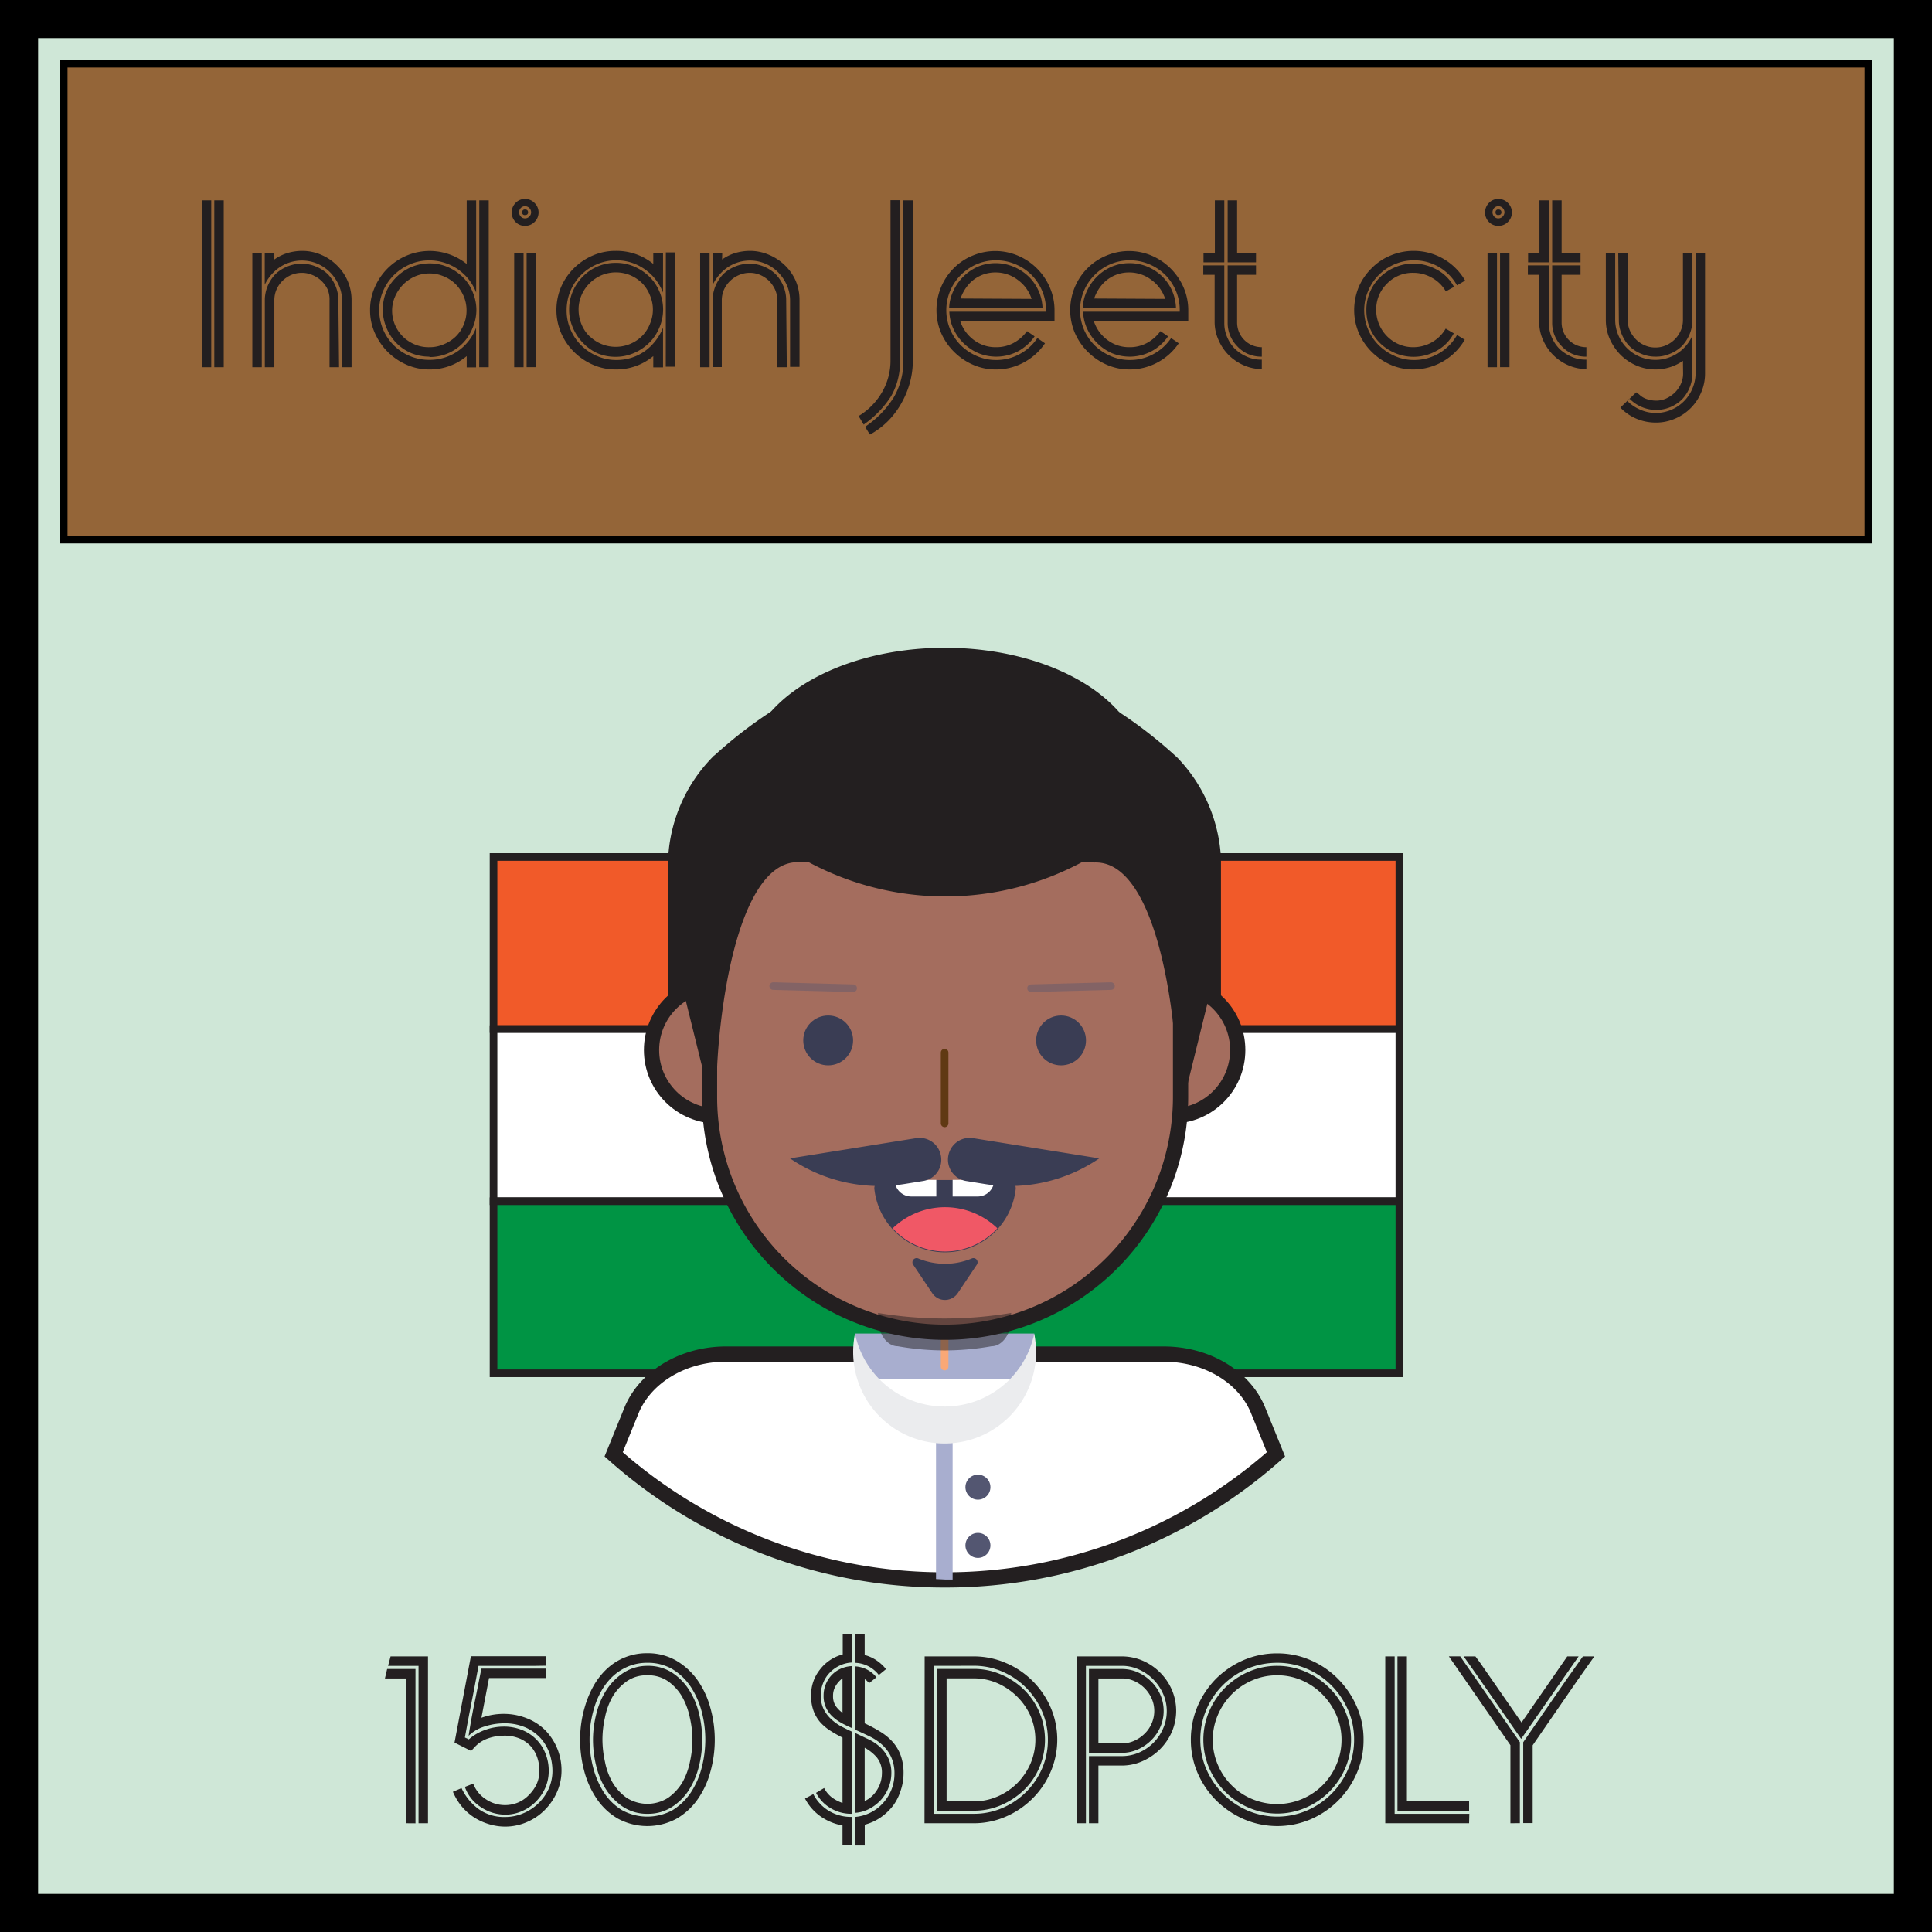 <svg xmlns="http://www.w3.org/2000/svg" viewBox="0 0 253.51 253.51"><rect x="0" y="0" width="253.51" height="253.51" fill="#333333" stroke="none"/><defs><style>.cls-1{fill:#cfe7d7;stroke-width:5px;}.cls-1,.cls-3{stroke:#000;}.cls-2{fill:#946538;}.cls-11,.cls-12,.cls-17,.cls-3{fill:none;}.cls-4{fill:#f15a29;}.cls-4,.cls-5,.cls-6,.cls-7,.cls-8,.cls-9{stroke:#231f20;stroke-miterlimit:10;}.cls-13,.cls-5,.cls-9{fill:#fff;}.cls-6{fill:#009444;}.cls-19,.cls-20,.cls-7{fill:#231f20;}.cls-7,.cls-8,.cls-9{stroke-width:2px;}.cls-8{fill:#a46d5e;}.cls-10{fill:#a8aecf;}.cls-11{stroke:#f9a876;}.cls-11,.cls-12,.cls-17{stroke-linecap:round;}.cls-11,.cls-17{stroke-miterlimit:62.5;}.cls-12{stroke:#535671;stroke-linejoin:round;opacity:0.4;}.cls-12,.cls-14,.cls-19{isolation:isolate;}.cls-14,.cls-15{fill:#3a3d54;}.cls-14{opacity:0.1;}.cls-16{fill:#f05866;}.cls-17{stroke:#603913;}.cls-18{fill:#535671;}.cls-19{opacity:0.5;}</style></defs><g id="Layer_2" data-name="Layer 2"><g id="Layer_1-2" data-name="Layer 1"><rect class="cls-1" x="2.5" y="2.5" width="248.51" height="248.51"/><rect class="cls-2" x="8.36" y="8.36" width="236.8" height="62.45"/><rect class="cls-3" x="8.36" y="8.36" width="236.8" height="62.45"/><rect class="cls-4" x="64.76" y="112.45" width="118.86" height="22.58"/><rect class="cls-5" x="64.76" y="135.04" width="118.86" height="22.58"/><rect class="cls-6" x="64.76" y="157.62" width="118.86" height="22.58"/><path class="cls-7" d="M153.79,100.13c-8.52-7.84-17.46-11.76-25.88-12.67h-.26l-1-.09h-5.37l-1,.09H120c-8.42.91-17.36,4.83-25.87,12.67a19.48,19.48,0,0,0-5.46,12.51v23.63c0,19.46,70.54,19.46,70.54,0V112.64A19.55,19.55,0,0,0,153.79,100.13Z"/><circle class="cls-8" cx="153.76" cy="137.78" r="8.65"/><path class="cls-9" d="M124,207.31a65.16,65.16,0,0,0,43.43-16.48l-2.4-5.9c-1.86-4.37-6.78-7.25-12.32-7.25H95.24c-5.53,0-10.45,2.91-12.32,7.25l-2.4,5.9A65.16,65.16,0,0,0,124,207.31Z"/><polygon class="cls-10" points="134.86 180.96 113.04 180.96 112.19 174.98 135.72 174.98 134.86 180.96"/><line class="cls-11" x1="123.95" y1="164.31" x2="123.95" y2="179.32"/><path class="cls-10" d="M124,207.26H125v-19.7a1.09,1.09,0,0,0-2.18,0V207.2Z"/><circle class="cls-8" cx="94.14" cy="137.78" r="8.65"/><path class="cls-8" d="M124,174.81a30.88,30.88,0,0,1-30.9-30.88V130.14a30.91,30.91,0,0,1,61.81,0h0v13.77A30.89,30.89,0,0,1,124,174.81Z"/><line class="cls-12" x1="135.29" y1="129.67" x2="145.78" y2="129.39"/><line class="cls-12" x1="111.95" y1="129.67" x2="101.46" y2="129.39"/><path class="cls-13" d="M124,184.56A12,12,0,0,1,112.19,175a12.16,12.16,0,0,0-.24,2.41,12,12,0,0,0,24,0,13.86,13.86,0,0,0-.24-2.41A12,12,0,0,1,124,184.56Z"/><path class="cls-14" d="M124,184.56A12,12,0,0,1,112.19,175a12.16,12.16,0,0,0-.24,2.41,12,12,0,0,0,24,0,13.86,13.86,0,0,0-.24-2.41A12,12,0,0,1,124,184.56Z"/><path class="cls-15" d="M132.19,154.82a1.09,1.09,0,0,1,1.09,1.09V156a9.33,9.33,0,0,1-18.55,0,1.09,1.09,0,0,1,1-1.16h16.44Z"/><path class="cls-16" d="M124,164.22a9.31,9.31,0,0,0,6.87-3.05,9.9,9.9,0,0,0-13.73,0A9.29,9.29,0,0,0,124,164.22Z"/><path class="cls-15" d="M124,165.83a9.12,9.12,0,0,1-3.53-.71.55.55,0,0,0-.65.82l2.49,3.72a2,2,0,0,0,2.81.57,1.94,1.94,0,0,0,.57-.57l2.49-3.72a.55.55,0,0,0-.14-.76.56.56,0,0,0-.5-.06A9.13,9.13,0,0,1,124,165.83Z"/><path class="cls-13" d="M117.4,154.82h5.46V157h-3.27a2.18,2.18,0,0,1-2.19-2.18Z"/><path class="cls-13" d="M125,154.82h5.46a2.18,2.18,0,0,1-2.18,2.18H125v-2.18Z"/><path class="cls-15" d="M123.47,151.69h0a2.82,2.82,0,0,1-2.3,3.27h0l-2.55.41A20.8,20.8,0,0,1,103.66,152l16.58-2.66A2.84,2.84,0,0,1,123.47,151.69Z"/><path class="cls-15" d="M124.43,151.69h0a2.84,2.84,0,0,0,2.3,3.27h0l2.54.41A20.8,20.8,0,0,0,144.24,152l-16.58-2.66A2.84,2.84,0,0,0,124.43,151.69Z"/><circle class="cls-15" cx="139.23" cy="136.52" r="3.27"/><circle class="cls-15" cx="108.67" cy="136.52" r="3.27"/><line class="cls-17" x1="123.95" y1="138.12" x2="123.95" y2="147.4"/><circle class="cls-18" cx="128.32" cy="195.14" r="1.64"/><circle class="cls-18" cx="128.32" cy="202.78" r="1.64"/><path class="cls-7" d="M154.77,111.17a13.73,13.73,0,0,0-5.31-8.73l-.41-.44v-.71C149.05,92.86,137.81,86,124,86s-25.1,6.84-25.1,15.33a8,8,0,0,0,.07,1.09h0a13.71,13.71,0,0,0-5.31,8.73l-3,18.72,2.45,9.9s1.09-27.68,11.61-27.64a10.91,10.91,0,0,0,1.51-.07,37,37,0,0,0,35.62,0,13.74,13.74,0,0,0,1.92.11c10.57,0,11.63,27.64,11.63,27.64l2.44-9.9Z"/><path class="cls-19" d="M130.11,176.65a34.87,34.87,0,0,1-12.31,0c-1.42,0-2.58-1.65-2.58-3.61v-.76a52.74,52.74,0,0,0,17.46,0v.82C132.68,175,131.52,176.65,130.11,176.65Z"/><path class="cls-20" d="M26.48,48.19V26.29h1.24v21.9Zm2.88-21.9v21.9H28.12V26.29h1.24Z"/><path class="cls-20" d="M34.35,48.19H33.11v-15h1.24v15ZM36,34.05a5.93,5.93,0,0,1,1.73-.85,6.84,6.84,0,0,1,1.91-.28,6.25,6.25,0,0,1,2.5.51,6.55,6.55,0,0,1,2.07,1.39,6.32,6.32,0,0,1,1.92,4.59v8.78H44.88V39.43a4.89,4.89,0,0,0-.42-2,5.71,5.71,0,0,0-1.13-1.68,5.34,5.34,0,0,0-1.66-1.14,5.24,5.24,0,0,0-5,.48,5.86,5.86,0,0,0-1.93,2.27V33.18H36Zm8.49,14.14H43.24V39.41A3.46,3.46,0,0,0,43,38,3.79,3.79,0,0,0,41,36.09a3.46,3.46,0,0,0-1.39-.29,3.53,3.53,0,0,0-1.42.29A3.69,3.69,0,0,0,36.28,38,3.46,3.46,0,0,0,36,39.41v8.78H34.75V39.41a4.81,4.81,0,0,1,.38-1.9,5.24,5.24,0,0,1,1-1.53,5,5,0,0,1,1.55-1,4.9,4.9,0,0,1,1.91-.38,4.82,4.82,0,0,1,1.88.38,5,5,0,0,1,1.55,1,5.24,5.24,0,0,1,1,1.53,4.81,4.81,0,0,1,.38,1.9Z"/><path class="cls-20" d="M61.24,46.73a7.52,7.52,0,0,1-4.89,1.75,7.39,7.39,0,0,1-3-.62,8.14,8.14,0,0,1-2.48-1.69,8.27,8.27,0,0,1-1.69-2.48,7.28,7.28,0,0,1-.62-3,7.2,7.2,0,0,1,.62-3,7.92,7.92,0,0,1,4.15-4.14,7.78,7.78,0,0,1,7.91,1.09l0-8.34h1.24v12.1a6.15,6.15,0,0,0-.93-1.68,6.84,6.84,0,0,0-1.43-1.36,6.49,6.49,0,0,0-1.79-.88,6.37,6.37,0,0,0-2-.31,6.29,6.29,0,0,0-2.57.53,7,7,0,0,0-2.09,1.41,6.74,6.74,0,0,0-1.4,2.08,6.24,6.24,0,0,0-.51,2.52,6.51,6.51,0,0,0,4,6,6.52,6.52,0,0,0,2.55.51A6.48,6.48,0,0,0,62.47,43v5.21H61.24Zm-4.89.07a6.22,6.22,0,0,1-2.4-.47A6,6,0,0,1,52,45a6.14,6.14,0,0,1-1.29-2,6,6,0,0,1-.48-2.39,6.23,6.23,0,0,1,.46-2.35A6.09,6.09,0,0,1,52,36.38a6.36,6.36,0,0,1,1.95-1.33,6.22,6.22,0,0,1,2.44-.49,6,6,0,0,1,2.39.49,6.75,6.75,0,0,1,1.95,1.31,5.83,5.83,0,0,1,1.31,2,6,6,0,0,1,.47,2.37A6,6,0,0,1,62,43.07a6,6,0,0,1-1.31,2,6.06,6.06,0,0,1-4.34,1.78Zm0-1.24a4.57,4.57,0,0,0,1.87-.38,5,5,0,0,0,1.56-1,4.58,4.58,0,0,0,1.05-1.54,4.78,4.78,0,0,0,.39-1.92,4.7,4.7,0,0,0-.4-1.91,5.27,5.27,0,0,0-1.06-1.55,4.87,4.87,0,0,0-1.54-1,4.74,4.74,0,0,0-1.87-.38,4.81,4.81,0,0,0-1.87.38,5.07,5.07,0,0,0-1.56,1.06,5.2,5.2,0,0,0-1.07,1.57,4.62,4.62,0,0,0-.4,1.87,4.78,4.78,0,0,0,.4,1.92,5,5,0,0,0,1.07,1.54,5,5,0,0,0,1.56,1A4.63,4.63,0,0,0,56.37,45.56Zm6.54-4.88V26.29h1.24v21.9H62.88Z"/><path class="cls-20" d="M68.89,26.11a1.71,1.71,0,0,1,1.25.52,1.74,1.74,0,0,1,0,2.5,1.74,1.74,0,0,1-1.25.51,1.68,1.68,0,0,1-1.24-.51,1.79,1.79,0,0,1,0-2.5A1.65,1.65,0,0,1,68.89,26.11ZM67.47,48.19v-15H68.7v15Zm1.42-21.13a.75.75,0,0,0-.55.23.8.8,0,0,0-.22.57.78.78,0,0,0,.22.56.72.72,0,0,0,.55.24.77.77,0,0,0,.56-.24.76.76,0,0,0,.24-.56.78.78,0,0,0-.24-.57A.8.8,0,0,0,68.89,27.06Zm0,.43c.26,0,.4.13.4.37s-.14.36-.4.36a.32.32,0,0,1-.37-.36A.33.33,0,0,1,68.89,27.49Zm.21,5.69h1.24v15H69.1Z"/><path class="cls-20" d="M85.72,46.73a7.58,7.58,0,0,1-4.92,1.75,7.28,7.28,0,0,1-3-.62,8.11,8.11,0,0,1-2.48-1.68,7.86,7.86,0,0,1-1.69-2.47,7.74,7.74,0,0,1,0-6.07,7.94,7.94,0,0,1,1.69-2.46,8.06,8.06,0,0,1,2.48-1.66,7.44,7.44,0,0,1,3-.6,7.6,7.6,0,0,1,4.92,1.71V33.18H87v5.21a6.92,6.92,0,0,0-1.5-2.31h0a6.89,6.89,0,0,0-2.06-1.4,6.45,6.45,0,0,0-2.57-.52,6.32,6.32,0,0,0-2.53.51,6.63,6.63,0,0,0-2.08,1.4,6.55,6.55,0,0,0-1.91,4.63,6.21,6.21,0,0,0,.53,2.58,6.41,6.41,0,0,0,1.42,2.07,6.7,6.7,0,0,0,2.07,1.38,6.25,6.25,0,0,0,2.5.51,6.44,6.44,0,0,0,2.57-.51,6.28,6.28,0,0,0,2.06-1.42h0A7.11,7.11,0,0,0,87,43v5.21H85.72ZM76.5,45a6.43,6.43,0,0,1-1.33-2,5.81,5.81,0,0,1-.49-2.39,6,6,0,0,1,.47-2.35,6.34,6.34,0,0,1,1.3-1.95,6,6,0,0,1,4.35-1.82,6,6,0,0,1,2.42.49,6.61,6.61,0,0,1,2,1.33,6,6,0,0,1,1.31,1.95,6,6,0,0,1,0,4.7A6,6,0,0,1,85.17,45a6.43,6.43,0,0,1-2,1.33,5.88,5.88,0,0,1-2.42.49,6,6,0,0,1-2.37-.47A6.22,6.22,0,0,1,76.5,45Zm.87-.88a4.9,4.9,0,0,0,5.34,1,4.84,4.84,0,0,0,1.57-1.06,4.77,4.77,0,0,0,1-1.56,4.66,4.66,0,0,0,.39-1.88,4.61,4.61,0,0,0-.39-1.87,4.81,4.81,0,0,0-1-1.57,5,5,0,0,0-1.57-1.06,4.91,4.91,0,0,0-3.79,0,5.07,5.07,0,0,0-1.56,1.06,4.84,4.84,0,0,0-1.06,1.57,4.6,4.6,0,0,0-.38,1.87,5,5,0,0,0,.36,1.88A4.58,4.58,0,0,0,77.37,44.14Zm10-11h1.23v15H87.36Z"/><path class="cls-20" d="M93.11,48.19H91.87v-15h1.24v15Zm1.64-14.14a5.93,5.93,0,0,1,1.73-.85,6.84,6.84,0,0,1,1.91-.28,6.25,6.25,0,0,1,2.5.51A6.71,6.71,0,0,1,103,34.82a6.49,6.49,0,0,1,1.4,2,6.37,6.37,0,0,1,.51,2.54v8.78h-1.24V39.43a4.89,4.89,0,0,0-.42-2,5.52,5.52,0,0,0-1.13-1.68,5.23,5.23,0,0,0-1.66-1.14,5.24,5.24,0,0,0-5,.48,5.86,5.86,0,0,0-1.93,2.27V33.18h1.24Zm8.49,14.14H102V39.41a3.46,3.46,0,0,0-.29-1.39,4.17,4.17,0,0,0-.78-1.15,4,4,0,0,0-1.15-.78,3.46,3.46,0,0,0-1.39-.29,3.53,3.53,0,0,0-1.42.29A3.79,3.79,0,0,0,95,38a3.46,3.46,0,0,0-.29,1.39v8.78H93.51V39.41a4.81,4.81,0,0,1,.38-1.9,5.24,5.24,0,0,1,1-1.53,5,5,0,0,1,1.55-1,4.9,4.9,0,0,1,1.91-.38,4.82,4.82,0,0,1,1.88.38,4.91,4.91,0,0,1,1.55,1,5.06,5.06,0,0,1,1,1.53,4.81,4.81,0,0,1,.38,1.9Z"/><path class="cls-20" d="M112.67,54.6l.11-.08a8.78,8.78,0,0,0,3-3.13,8.25,8.25,0,0,0,1.07-4.12v-21h1.24v21A8.93,8.93,0,0,1,116.92,52a13.18,13.18,0,0,1-3.59,3.71Zm5.87-28.31h1.24v21a11.14,11.14,0,0,1-.38,2.9,11.81,11.81,0,0,1-1.1,2.68,11,11,0,0,1-1.75,2.35A10.56,10.56,0,0,1,114.2,57l-.07,0-.62-1a12.75,12.75,0,0,0,3.77-3.87,9.4,9.4,0,0,0,1.26-4.92Z"/><path class="cls-20" d="M126,42.14a5,5,0,0,0,1.79,2.48,4.68,4.68,0,0,0,2.87.94A4.74,4.74,0,0,0,133,45a5.32,5.32,0,0,0,1.76-1.55l1,.69a6.36,6.36,0,0,1-2.13,1.93,6.16,6.16,0,0,1-5.27.26,6.28,6.28,0,0,1-1.91-1.28,6.42,6.42,0,0,1-1.33-1.87,5.79,5.79,0,0,1-.55-2.28h12.68v-.22a6.35,6.35,0,0,0-.51-2.53,6.67,6.67,0,0,0-1.4-2.09,6.58,6.58,0,0,0-2.1-1.39,6.45,6.45,0,0,0-2.55-.51,6.35,6.35,0,0,0-2.53.51,6.58,6.58,0,0,0-2.07,1.4,6.54,6.54,0,0,0-1.39,7.21,6.58,6.58,0,0,0,1.42,2.07,6.87,6.87,0,0,0,2.08,1.38,6.23,6.23,0,0,0,2.49.51,6.36,6.36,0,0,0,3.15-.8,6.46,6.46,0,0,0,2.28-2.08l1,.69a7.79,7.79,0,0,1-2.8,2.52,7.63,7.63,0,0,1-3.65.91,7.35,7.35,0,0,1-3-.62,8.07,8.07,0,0,1-2.47-1.68,7.89,7.89,0,0,1-1.7-2.47,7.57,7.57,0,0,1-.62-3,7.81,7.81,0,0,1,.59-3,7.66,7.66,0,0,1,1.67-2.51h0a7.51,7.51,0,0,1,2.51-1.67,7.69,7.69,0,0,1,2.95-.59,7.57,7.57,0,0,1,3,.62,7.89,7.89,0,0,1,4.15,4.15,7.48,7.48,0,0,1,.62,3v1.46Zm-1.46-1.68a5.7,5.7,0,0,1,.55-2.27A6.35,6.35,0,0,1,128.3,35a5.91,5.91,0,0,1,2.33-.47A6.14,6.14,0,0,1,133,35,6.44,6.44,0,0,1,135,36.31a6.09,6.09,0,0,1,1.8,4.15Zm10.82-1.24a4.93,4.93,0,0,0-1.78-2.47,4.77,4.77,0,0,0-2.92-1,4.66,4.66,0,0,0-3.42,1.42h0a5.54,5.54,0,0,0-1.2,2Z"/><path class="cls-20" d="M143.53,42.14a5,5,0,0,0,1.79,2.48,4.68,4.68,0,0,0,2.87.94,4.77,4.77,0,0,0,2.32-.56,5.32,5.32,0,0,0,1.76-1.55l1,.69a6.36,6.36,0,0,1-2.13,1.93,6.16,6.16,0,0,1-5.27.26A6.28,6.28,0,0,1,144,45.05a6.42,6.42,0,0,1-1.33-1.87,5.79,5.79,0,0,1-.55-2.28h12.68v-.22a6.35,6.35,0,0,0-.51-2.53,6.67,6.67,0,0,0-1.4-2.09,6.58,6.58,0,0,0-2.1-1.39,6.45,6.45,0,0,0-2.55-.51,6.32,6.32,0,0,0-2.53.51,6.58,6.58,0,0,0-2.07,1.4,6.54,6.54,0,0,0-1.39,7.21,6.58,6.58,0,0,0,1.42,2.07,6.87,6.87,0,0,0,2.08,1.38,6.23,6.23,0,0,0,2.49.51,6.39,6.39,0,0,0,3.15-.8,6.46,6.46,0,0,0,2.28-2.08l1,.69a7.79,7.79,0,0,1-2.8,2.52,7.66,7.66,0,0,1-3.65.91,7.35,7.35,0,0,1-3-.62,8.07,8.07,0,0,1-2.47-1.68,7.89,7.89,0,0,1-1.7-2.47,7.57,7.57,0,0,1-.62-3,7.81,7.81,0,0,1,.59-3,7.66,7.66,0,0,1,1.67-2.51h0a7.51,7.51,0,0,1,2.51-1.67,7.69,7.69,0,0,1,2.95-.59,7.57,7.57,0,0,1,3,.62,8,8,0,0,1,4.15,4.15,7.48,7.48,0,0,1,.62,3v1.46Zm-1.46-1.68a5.7,5.7,0,0,1,.55-2.27A6.35,6.35,0,0,1,145.86,35a5.91,5.91,0,0,1,2.33-.47,6.14,6.14,0,0,1,2.39.47,6.44,6.44,0,0,1,1.93,1.28,6.09,6.09,0,0,1,1.8,4.15Zm10.82-1.24a4.93,4.93,0,0,0-1.78-2.47,4.77,4.77,0,0,0-2.92-1,4.66,4.66,0,0,0-3.42,1.42h0a5.54,5.54,0,0,0-1.2,2Z"/><path class="cls-20" d="M159.41,26.29h1.24v8.13h-2.73V33.18h1.49Zm1.24,8.53v7.57a4.52,4.52,0,0,0,.37,1.84,4.84,4.84,0,0,0,1,1.52,5.18,5.18,0,0,0,1.47,1,4.48,4.48,0,0,0,1.83.44h.25v1.24a5.85,5.85,0,0,1-2.35-.49,6.52,6.52,0,0,1-2-1.35,6.32,6.32,0,0,1-1.34-2,5.7,5.7,0,0,1-.5-2.35V36.06h-1.49V34.82Zm.44-.4V26.29h1.24v6.89h2.48v1.24Zm4.26,12.38a4.52,4.52,0,0,1-1.66-.38,4.33,4.33,0,0,1-1.36-1,4.42,4.42,0,0,1-.91-1.38,4.33,4.33,0,0,1-.33-1.7V34.82h3.72v1.24h-2.48v6.26a3.23,3.23,0,0,0,3.24,3.24V46.8Z"/><path class="cls-20" d="M192.2,44.58a7.84,7.84,0,0,1-6.74,3.9,7.35,7.35,0,0,1-3-.62A8.24,8.24,0,0,1,180,46.18a7.86,7.86,0,0,1-1.69-2.47,7.57,7.57,0,0,1-.62-3,8,8,0,0,1,.58-3A7.69,7.69,0,0,1,180,35.18h0a7.31,7.31,0,0,1,2.51-1.67,7.69,7.69,0,0,1,3-.59,7.77,7.77,0,0,1,6.74,3.9l-1.06.62a7.92,7.92,0,0,0-.47-.71,5.62,5.62,0,0,0-.55-.64h0a6.43,6.43,0,0,0-4.52-1.93h-.11a6.32,6.32,0,0,0-2.53.51,6.74,6.74,0,0,0-2.08,1.4,6.56,6.56,0,0,0-1.4,2.09,6.46,6.46,0,0,0,1.4,7.15,6.92,6.92,0,0,0,2.08,1.4,6.17,6.17,0,0,0,2.53.53h.11a6.43,6.43,0,0,0,4.52-1.93h0a5.62,5.62,0,0,0,.55-.64,7.92,7.92,0,0,0,.47-.71Zm-2.48-6.34a4.75,4.75,0,0,0-1.84-1.8,4.84,4.84,0,0,0-2.42-.64A4.63,4.63,0,0,0,182,37.22h0a4.7,4.7,0,0,0-1.42,3.46,4.82,4.82,0,0,0,.38,1.88A5,5,0,0,0,182,44.12a4.9,4.9,0,0,0,1.56,1.06,4.68,4.68,0,0,0,1.88.38,4.94,4.94,0,0,0,2.42-.63,4.84,4.84,0,0,0,1.84-1.81l1.06.62A5.5,5.5,0,0,1,188.56,46a6.2,6.2,0,0,1-5.45.35,6.34,6.34,0,0,1-2-1.3,6,6,0,0,1-1.33-1.94,6,6,0,0,1-.49-2.41,5.88,5.88,0,0,1,.49-2.42,6.1,6.1,0,0,1,1.33-1.93,6.32,6.32,0,0,1,2-1.3,6.22,6.22,0,0,1,2.4-.47h.15a6.62,6.62,0,0,1,3,.87,5.47,5.47,0,0,1,2.13,2.19Z"/><path class="cls-20" d="M196.61,26.11a1.71,1.71,0,0,1,1.25.52,1.74,1.74,0,0,1,0,2.5,1.74,1.74,0,0,1-1.25.51,1.68,1.68,0,0,1-1.24-.51,1.79,1.79,0,0,1,0-2.5A1.65,1.65,0,0,1,196.61,26.11Zm-1.42,22.08v-15h1.24v15Zm1.42-21.13a.75.75,0,0,0-.55.23.85.85,0,0,0-.22.57.82.82,0,0,0,.22.56.72.72,0,0,0,.55.24.82.82,0,0,0,.8-.8.8.8,0,0,0-.8-.8Zm0,.43c.26,0,.4.13.4.37s-.14.36-.4.36a.32.32,0,0,1-.37-.36A.33.33,0,0,1,196.61,27.49Zm.22,5.69h1.24v15h-1.24Z"/><path class="cls-20" d="M202,26.29h1.24v8.13h-2.73V33.18H202Zm1.24,8.53v7.57a4.68,4.68,0,0,0,.36,1.84,5,5,0,0,0,1,1.52,5.37,5.37,0,0,0,1.48,1,4.43,4.43,0,0,0,1.82.44h.26v1.24a5.85,5.85,0,0,1-2.35-.49,6.4,6.4,0,0,1-2-1.35,6.52,6.52,0,0,1-1.35-2,5.69,5.69,0,0,1-.49-2.35V36.06h-1.49V34.82Zm.43-.4V26.29h1.24v6.89h2.48v1.24Zm4.27,12.38a4.43,4.43,0,0,1-1.66-.38,4.37,4.37,0,0,1-1.37-1,4.42,4.42,0,0,1-.91-1.38,4.33,4.33,0,0,1-.33-1.7V34.82h3.72v1.24h-2.48v6.26a3.23,3.23,0,0,0,3.25,3.24V46.8Z"/><path class="cls-20" d="M220.83,47.35a6.33,6.33,0,0,1-6.1.62,6.74,6.74,0,0,1-2.08-1.4,7.17,7.17,0,0,1-1.42-2.08,6.19,6.19,0,0,1-.52-2.53V33.18h1.23V42a5.08,5.08,0,0,0,.42,2,5.34,5.34,0,0,0,1.13,1.68,5.29,5.29,0,0,0,1.68,1.13,5.28,5.28,0,0,0,6.9-2.79V49a4.81,4.81,0,0,1-.38,1.9,5.06,5.06,0,0,1-1,1.53,5,5,0,0,1-1.53,1,4.88,4.88,0,0,1-5.35-1.13l-.3.29a5.28,5.28,0,0,0,1.7,1.16,5.19,5.19,0,0,0,2.09.44A5.22,5.22,0,0,0,221,52.61a5.2,5.2,0,0,0,1.09-1.67,5.13,5.13,0,0,0,.4-2V33.18h1.24V49a6.25,6.25,0,0,1-.51,2.5,6.39,6.39,0,0,1-3.44,3.44,6.25,6.25,0,0,1-2.5.51,6.53,6.53,0,0,1-2.51-.49,6.24,6.24,0,0,1-2.15-1.48l2.08-2a3.13,3.13,0,0,1,.45.34,2.51,2.51,0,0,0,.71.46,3.91,3.91,0,0,0,1.42.29,3.18,3.18,0,0,0,1.37-.29,4.22,4.22,0,0,0,1.13-.78,3.81,3.81,0,0,0,.78-1.13,3.18,3.18,0,0,0,.29-1.37Zm-8.49-14.17h1.24V42a3.45,3.45,0,0,0,.29,1.38,3.86,3.86,0,0,0,.79,1.15,3.66,3.66,0,0,0,1.15.78,3.34,3.34,0,0,0,1.42.29,3.29,3.29,0,0,0,1.38-.29,3.69,3.69,0,0,0,1.93-1.93,3.29,3.29,0,0,0,.29-1.38V33.18h1.24V42a4.73,4.73,0,0,1-.38,1.89,5.06,5.06,0,0,1-1,1.53,4.75,4.75,0,0,1-1.55,1,4.6,4.6,0,0,1-1.87.38,4.77,4.77,0,0,1-1.92-.38,4.71,4.71,0,0,1-1.54-1,4.88,4.88,0,0,1-1-1.53,4.57,4.57,0,0,1-.39-1.89Z"/><path class="cls-20" d="M53.28,239.24v-19H50.51L50.8,219h3.72v20.25Zm2.88-21.89v21.89H54.92V218.59h-4l.33-1.24Z"/><path class="cls-20" d="M64.17,220.19l-1,5.21a8.53,8.53,0,0,1,2.91-.51,8.12,8.12,0,0,1,3,.56A7.1,7.1,0,0,1,71.51,227a7.53,7.53,0,0,1,2.17,5.32,6.93,6.93,0,0,1-.6,2.84,7.73,7.73,0,0,1-1.61,2.35,7.27,7.27,0,0,1-2.34,1.58,7.1,7.1,0,0,1-2.85.59,7.24,7.24,0,0,1-2.15-.33,7.67,7.67,0,0,1-2-.93A7.36,7.36,0,0,1,60.56,237a7.77,7.77,0,0,1-1.13-1.89l1.13-.48a7.12,7.12,0,0,0,2.3,2.79,5.75,5.75,0,0,0,3.42,1,6,6,0,0,0,2.39-.49A6.35,6.35,0,0,0,72,234.71a5.72,5.72,0,0,0,.49-2.35,7.15,7.15,0,0,0-.36-2.21,6,6,0,0,0-1.13-2,5.93,5.93,0,0,0-2-1.46,6.82,6.82,0,0,0-2.88-.56,8.29,8.29,0,0,0-2.49.4,5.09,5.09,0,0,0-2.14,1.24c.22-1.44.48-2.9.79-4.39s.6-3,.89-4.43H71.6v1.24Zm6.19-1.6H62.79c-.3,1.59-.59,3.17-.9,4.71s-.6,3.11-.89,4.69l.27.12a1.36,1.36,0,0,1,.24.13A6.59,6.59,0,0,1,63.64,227a7.09,7.09,0,0,1,2.46-.44,6.32,6.32,0,0,1,2.39.44,5.47,5.47,0,0,1,3.08,3.08,6,6,0,0,1,.43,2.31,5.45,5.45,0,0,1-.45,2.2,6.05,6.05,0,0,1-1.24,1.82,5.71,5.71,0,0,1-1.82,1.24,5.34,5.34,0,0,1-2.21.46,5.72,5.72,0,0,1-3.2-1A5.15,5.15,0,0,1,61,234.47l1.12-.44,0,.08a4.21,4.21,0,0,0,1.66,2,4.46,4.46,0,0,0,2.49.75,4.38,4.38,0,0,0,1.73-.35,4.24,4.24,0,0,0,1.42-1,4.91,4.91,0,0,0,1-1.42,4.25,4.25,0,0,0,.36-1.75,5.36,5.36,0,0,0-.25-1.62,4.34,4.34,0,0,0-.8-1.48,4.18,4.18,0,0,0-1.44-1.07,5.09,5.09,0,0,0-2.17-.42,6.34,6.34,0,0,0-2.09.36,4.26,4.26,0,0,0-1.77,1.17l-.44.47-2.18-1.09,2.15-11.33H71.6v1.24Z"/><path class="cls-20" d="M76.78,223.83a12.87,12.87,0,0,1,1.16-2.71,9.22,9.22,0,0,1,1.75-2.19,7.62,7.62,0,0,1,5.25-2,7.46,7.46,0,0,1,3.84,1,9,9,0,0,1,2.77,2.57,11.51,11.51,0,0,1,1.67,3.63,15.33,15.33,0,0,1,.57,4.15,15.51,15.51,0,0,1-.57,4.19,11.45,11.45,0,0,1-1.67,3.62,8.65,8.65,0,0,1-2.77,2.55,8.11,8.11,0,0,1-7.69,0,8.48,8.48,0,0,1-2.75-2.55,11.89,11.89,0,0,1-1.66-3.62,15.91,15.91,0,0,1-.56-4.19A15.13,15.13,0,0,1,76.78,223.83Zm1.16.36a14.83,14.83,0,0,0-.44,2,15.76,15.76,0,0,0-.14,2.07,14.72,14.72,0,0,0,.47,3.67,11.43,11.43,0,0,0,1.4,3.26,7.61,7.61,0,0,0,2.35,2.31,6.9,6.9,0,0,0,6.71,0,7.9,7.9,0,0,0,2.37-2.31,10.93,10.93,0,0,0,1.42-3.26,14.72,14.72,0,0,0,.47-3.67,14.5,14.5,0,0,0-.47-3.65,11,11,0,0,0-1.42-3.24,7.67,7.67,0,0,0-2.37-2.31,6.31,6.31,0,0,0-3.35-.87,6.4,6.4,0,0,0-2.5.47,7,7,0,0,0-2,1.27,8.22,8.22,0,0,0-1.51,1.91A10.86,10.86,0,0,0,77.94,224.19Zm7-5.6a5.81,5.81,0,0,1,3.22.87,7.54,7.54,0,0,1,2.24,2.26,9.92,9.92,0,0,1,1.32,3.12,14.3,14.3,0,0,1,0,6.88,10.34,10.34,0,0,1-1.3,3.12,7.26,7.26,0,0,1-2.23,2.25A5.79,5.79,0,0,1,85,238a5.73,5.73,0,0,1-3.21-.89,7.89,7.89,0,0,1-2.25-2.28,10.14,10.14,0,0,1-1.31-3.12,14.32,14.32,0,0,1-.42-3.4,14.05,14.05,0,0,1,.44-3.44,10.18,10.18,0,0,1,1.33-3.12,7.69,7.69,0,0,1,2.25-2.26A5.73,5.73,0,0,1,85,218.59Zm0,1.24a4.49,4.49,0,0,0-2.72.8,6.58,6.58,0,0,0-1.84,2,9.06,9.06,0,0,0-1,2.73,13.4,13.4,0,0,0-.33,2.88,13.78,13.78,0,0,0,.33,2.93,8.86,8.86,0,0,0,1,2.73,6.58,6.58,0,0,0,1.84,2,5.09,5.09,0,0,0,5.45,0,6.79,6.79,0,0,0,1.86-2,9.27,9.27,0,0,0,1-2.72,13.46,13.46,0,0,0,.33-2.91,13.12,13.12,0,0,0-.33-2.84,9.57,9.57,0,0,0-1-2.75,6.48,6.48,0,0,0-1.86-2.06A4.56,4.56,0,0,0,84.94,219.83Z"/><path class="cls-20" d="M111.78,242.12h-1.23v-2.59a7.19,7.19,0,0,1-2.92-1.22,6.55,6.55,0,0,1-2-2.31l1.09-.58a5.52,5.52,0,0,0,2,2.17,5.66,5.66,0,0,0,3,.82h.1Zm-3.64-7.5a3.69,3.69,0,0,0,1,1.22,5.23,5.23,0,0,0,1.41.74V228a16,16,0,0,1-1.64-.93,6.34,6.34,0,0,1-1.32-1.13,4.81,4.81,0,0,1-.85-1.48,5.56,5.56,0,0,1-.31-2,5.29,5.29,0,0,1,1.15-3.37,5.5,5.5,0,0,1,3-2v-2.7h1.23v3.76a4.12,4.12,0,0,0-1.58.38,4.33,4.33,0,0,0-1.31.91,4,4,0,0,0-.89,1.35,4.2,4.2,0,0,0-.33,1.66,4,4,0,0,0,.34,1.74,4.51,4.51,0,0,0,.91,1.28,6.18,6.18,0,0,0,1.32,1c.49.26,1,.52,1.54.76V238h-.1a5.2,5.2,0,0,1-2.74-.75,5,5,0,0,1-1.89-2Zm3.64-7.87c-.48-.22-1-.45-1.4-.69a5.51,5.51,0,0,1-1.18-.86,3.77,3.77,0,0,1-.82-1.15,3.59,3.59,0,0,1-.31-1.56,3.89,3.89,0,0,1,.29-1.5,3.85,3.85,0,0,1,.8-1.22,3.78,3.78,0,0,1,1.19-.82,4.21,4.21,0,0,1,1.43-.33Zm-1.23-6.52a3.29,3.29,0,0,0-.9,1,2.45,2.45,0,0,0-.34,1.3,2.3,2.3,0,0,0,.34,1.31,3.7,3.7,0,0,0,.9.91Zm1.67-5.8h1.24v2.74a4.94,4.94,0,0,1,1.57.71,5.59,5.59,0,0,1,1.23,1.14l-.94.77a4.1,4.1,0,0,0-3.1-1.6Zm1.24,11.7c.73.34,1.41.7,2,1.07a7.18,7.18,0,0,1,1.64,1.33,5.48,5.48,0,0,1,1.07,1.77,6.71,6.71,0,0,1,.39,2.42,6.92,6.92,0,0,1-.37,2.21,6.62,6.62,0,0,1-1,2,7.31,7.31,0,0,1-1.64,1.55,6.65,6.65,0,0,1-2.08.95v2.73h-1.24v-3.75a5.57,5.57,0,0,0,3.64-1.82,5.89,5.89,0,0,0,1.1-1.75,5.62,5.62,0,0,0,.4-2.08,5.14,5.14,0,0,0-.44-2.22,5,5,0,0,0-1.15-1.57,6.65,6.65,0,0,0-1.6-1.09c-.59-.29-1.2-.57-1.8-.84l-.15-.07v-8.31a3.81,3.81,0,0,1,2.77,1.43l-.95.76-.27-.27a1.5,1.5,0,0,0-.31-.24Zm-1.24,1.27,1.73.82a6.26,6.26,0,0,1,1.51,1,4.86,4.86,0,0,1,1.08,1.44,4.52,4.52,0,0,1,.42,2,5,5,0,0,1-.37,1.9,5.28,5.28,0,0,1-1,1.62,5.53,5.53,0,0,1-1.51,1.16,4.5,4.5,0,0,1-1.84.53Zm1.24,8.93a3.74,3.74,0,0,0,1.64-1.49,4.06,4.06,0,0,0,.62-2.12,3.12,3.12,0,0,0-.66-2.11,5.65,5.65,0,0,0-1.6-1.28Z"/><path class="cls-20" d="M121.33,217.35h6.45a10.49,10.49,0,0,1,4.2.86,11,11,0,0,1,3.48,2.33,11.23,11.23,0,0,1,2.39,3.48,10.7,10.7,0,0,1,0,8.5,11.24,11.24,0,0,1-5.87,5.85,10.45,10.45,0,0,1-4.22.87h-6.45Zm1.24,1.24V238h5.21a9.42,9.42,0,0,0,3.77-.77,9.9,9.9,0,0,0,5.19-5.18,9.36,9.36,0,0,0,.76-3.76,9.22,9.22,0,0,0-.78-3.77,10.34,10.34,0,0,0-2.11-3.09,10,10,0,0,0-3.1-2.09,9.29,9.29,0,0,0-3.73-.76Zm.4.4h4.82a8.83,8.83,0,0,1,3.6.75,9.65,9.65,0,0,1,3,2,9.14,9.14,0,0,1,2,2.95,9.27,9.27,0,0,1,0,7.21,9,9,0,0,1-2,2.95,9.86,9.86,0,0,1-3,2,8.82,8.82,0,0,1-3.6.74H123Zm1.24,1.24v16.14h3.57a7.83,7.83,0,0,0,3.11-.64,8.31,8.31,0,0,0,2.57-1.73,8.54,8.54,0,0,0,1.75-2.57,7.93,7.93,0,0,0,0-6.29,8.28,8.28,0,0,0-1.77-2.54,8.58,8.58,0,0,0-2.57-1.74,7.69,7.69,0,0,0-3.09-.63Z"/><path class="cls-20" d="M144.13,231.67v7.57h-1.24v-8.81h4.3a5.67,5.67,0,0,0,2.28-.47,6.14,6.14,0,0,0,1.88-1.28,6,6,0,0,0,1.27-1.88,5.63,5.63,0,0,0,.48-2.29,5.44,5.44,0,0,0-.48-2.24,6.24,6.24,0,0,0-1.27-1.88,6.06,6.06,0,0,0-1.88-1.31,5.37,5.37,0,0,0-2.28-.49h-4.7v20.65h-1.23V217.35h5.93a6.9,6.9,0,0,1,2.75.56,7.36,7.36,0,0,1,3.83,3.83,7,7,0,0,1,0,5.5,7.43,7.43,0,0,1-1.55,2.28,7.57,7.57,0,0,1-2.28,1.56,6.6,6.6,0,0,1-2.75.59ZM142.89,219h4.3a5.17,5.17,0,0,1,2.14.45,6,6,0,0,1,1.74,1.21,5.55,5.55,0,0,1,1.19,1.74,5.23,5.23,0,0,1,.43,2.1,5.15,5.15,0,0,1-.43,2.09,5.48,5.48,0,0,1-1.19,1.75,5.75,5.75,0,0,1-1.74,1.2,5,5,0,0,1-2.14.46h-4.3Zm1.24,1.24v8.52h3.06a3.92,3.92,0,0,0,1.64-.34,4.68,4.68,0,0,0,1.35-.92,4.13,4.13,0,0,0,.93-1.34,4.09,4.09,0,0,0,.35-1.66,4,4,0,0,0-.35-1.64,4.52,4.52,0,0,0-2.28-2.28,3.92,3.92,0,0,0-1.64-.34Z"/><path class="cls-20" d="M159.58,220.26a11.82,11.82,0,0,1,3.68-2.46,11.07,11.07,0,0,1,4.33-.85,10.78,10.78,0,0,1,4.41.91,11.28,11.28,0,0,1,3.61,2.48,11.82,11.82,0,0,1,2.42,3.6,10.64,10.64,0,0,1,.89,4.34,10.84,10.84,0,0,1-.89,4.39,11.57,11.57,0,0,1-6.05,6.05,11.17,11.17,0,0,1-8.74,0,12,12,0,0,1-3.61-2.43,11.58,11.58,0,0,1-2.46-3.59,10.89,10.89,0,0,1-.91-4.42,11.13,11.13,0,0,1,.86-4.34A11.76,11.76,0,0,1,159.58,220.26Zm.87.87a10.09,10.09,0,0,0-2.18,3.26,9.94,9.94,0,0,0-.77,3.87,9.77,9.77,0,0,0,.8,3.91,10.56,10.56,0,0,0,2.19,3.22,10.31,10.31,0,0,0,3.21,2.18,9.88,9.88,0,0,0,7.79,0,10.31,10.31,0,0,0,5.39-5.4,9.6,9.6,0,0,0,.8-3.91,9.44,9.44,0,0,0-.8-3.89,10.5,10.5,0,0,0-2.16-3.2,10.08,10.08,0,0,0-3.21-2.18,9.61,9.61,0,0,0-3.92-.8,10,10,0,0,0-3.88.76A10.2,10.2,0,0,0,160.45,221.13Zm7.14-2.54a9.15,9.15,0,0,1,3.74.78,10.06,10.06,0,0,1,3.09,2.1,9.64,9.64,0,0,1,2.1,3.07,9.56,9.56,0,0,1,0,7.47,9.88,9.88,0,0,1-2.1,3.1,9.7,9.7,0,0,1-3.09,2.09,9.44,9.44,0,0,1-7.47,0,9.85,9.85,0,0,1-3.1-2.09,10,10,0,0,1-2.09-3.1,9.44,9.44,0,0,1,0-7.47,9.89,9.89,0,0,1,2.07-3.07,10,10,0,0,1,3.08-2.1A9.26,9.26,0,0,1,167.59,218.59Zm0,1.24a8.14,8.14,0,0,0-3.29.67,8.46,8.46,0,0,0-2.7,1.84,8.69,8.69,0,0,0-1.8,2.7,8.29,8.29,0,0,0,0,6.53,8.3,8.3,0,0,0,1.82,2.7,8.15,8.15,0,0,0,2.69,1.8,8.47,8.47,0,0,0,9.22-1.8,8.46,8.46,0,0,0,1.82-2.7,8.14,8.14,0,0,0,.68-3.29,7.94,7.94,0,0,0-.68-3.24,8.92,8.92,0,0,0-1.82-2.7,8.6,8.6,0,0,0-2.68-1.84A8,8,0,0,0,167.59,219.83Z"/><path class="cls-20" d="M192.77,239.24h-11V217.35H183V238h9.8Zm0-1.64h-9.4V217.35h1.24v19h8.16v1.23Z"/><path class="cls-20" d="M198.19,239.24V229l-8.08-11.66h1.49l7.83,11.26v10.63Zm-4.59-21.89.62.84,5.43,7.83,6-8.67h1.49l-7.54,10.82-5.9-8.49-1.64-2.33Zm7.51,19v2.87h-1.24V228.61l5.61-8.13,2.22-3.13h1.5l-2.19,3.1-5.9,8.56Z"/></g></g></svg>